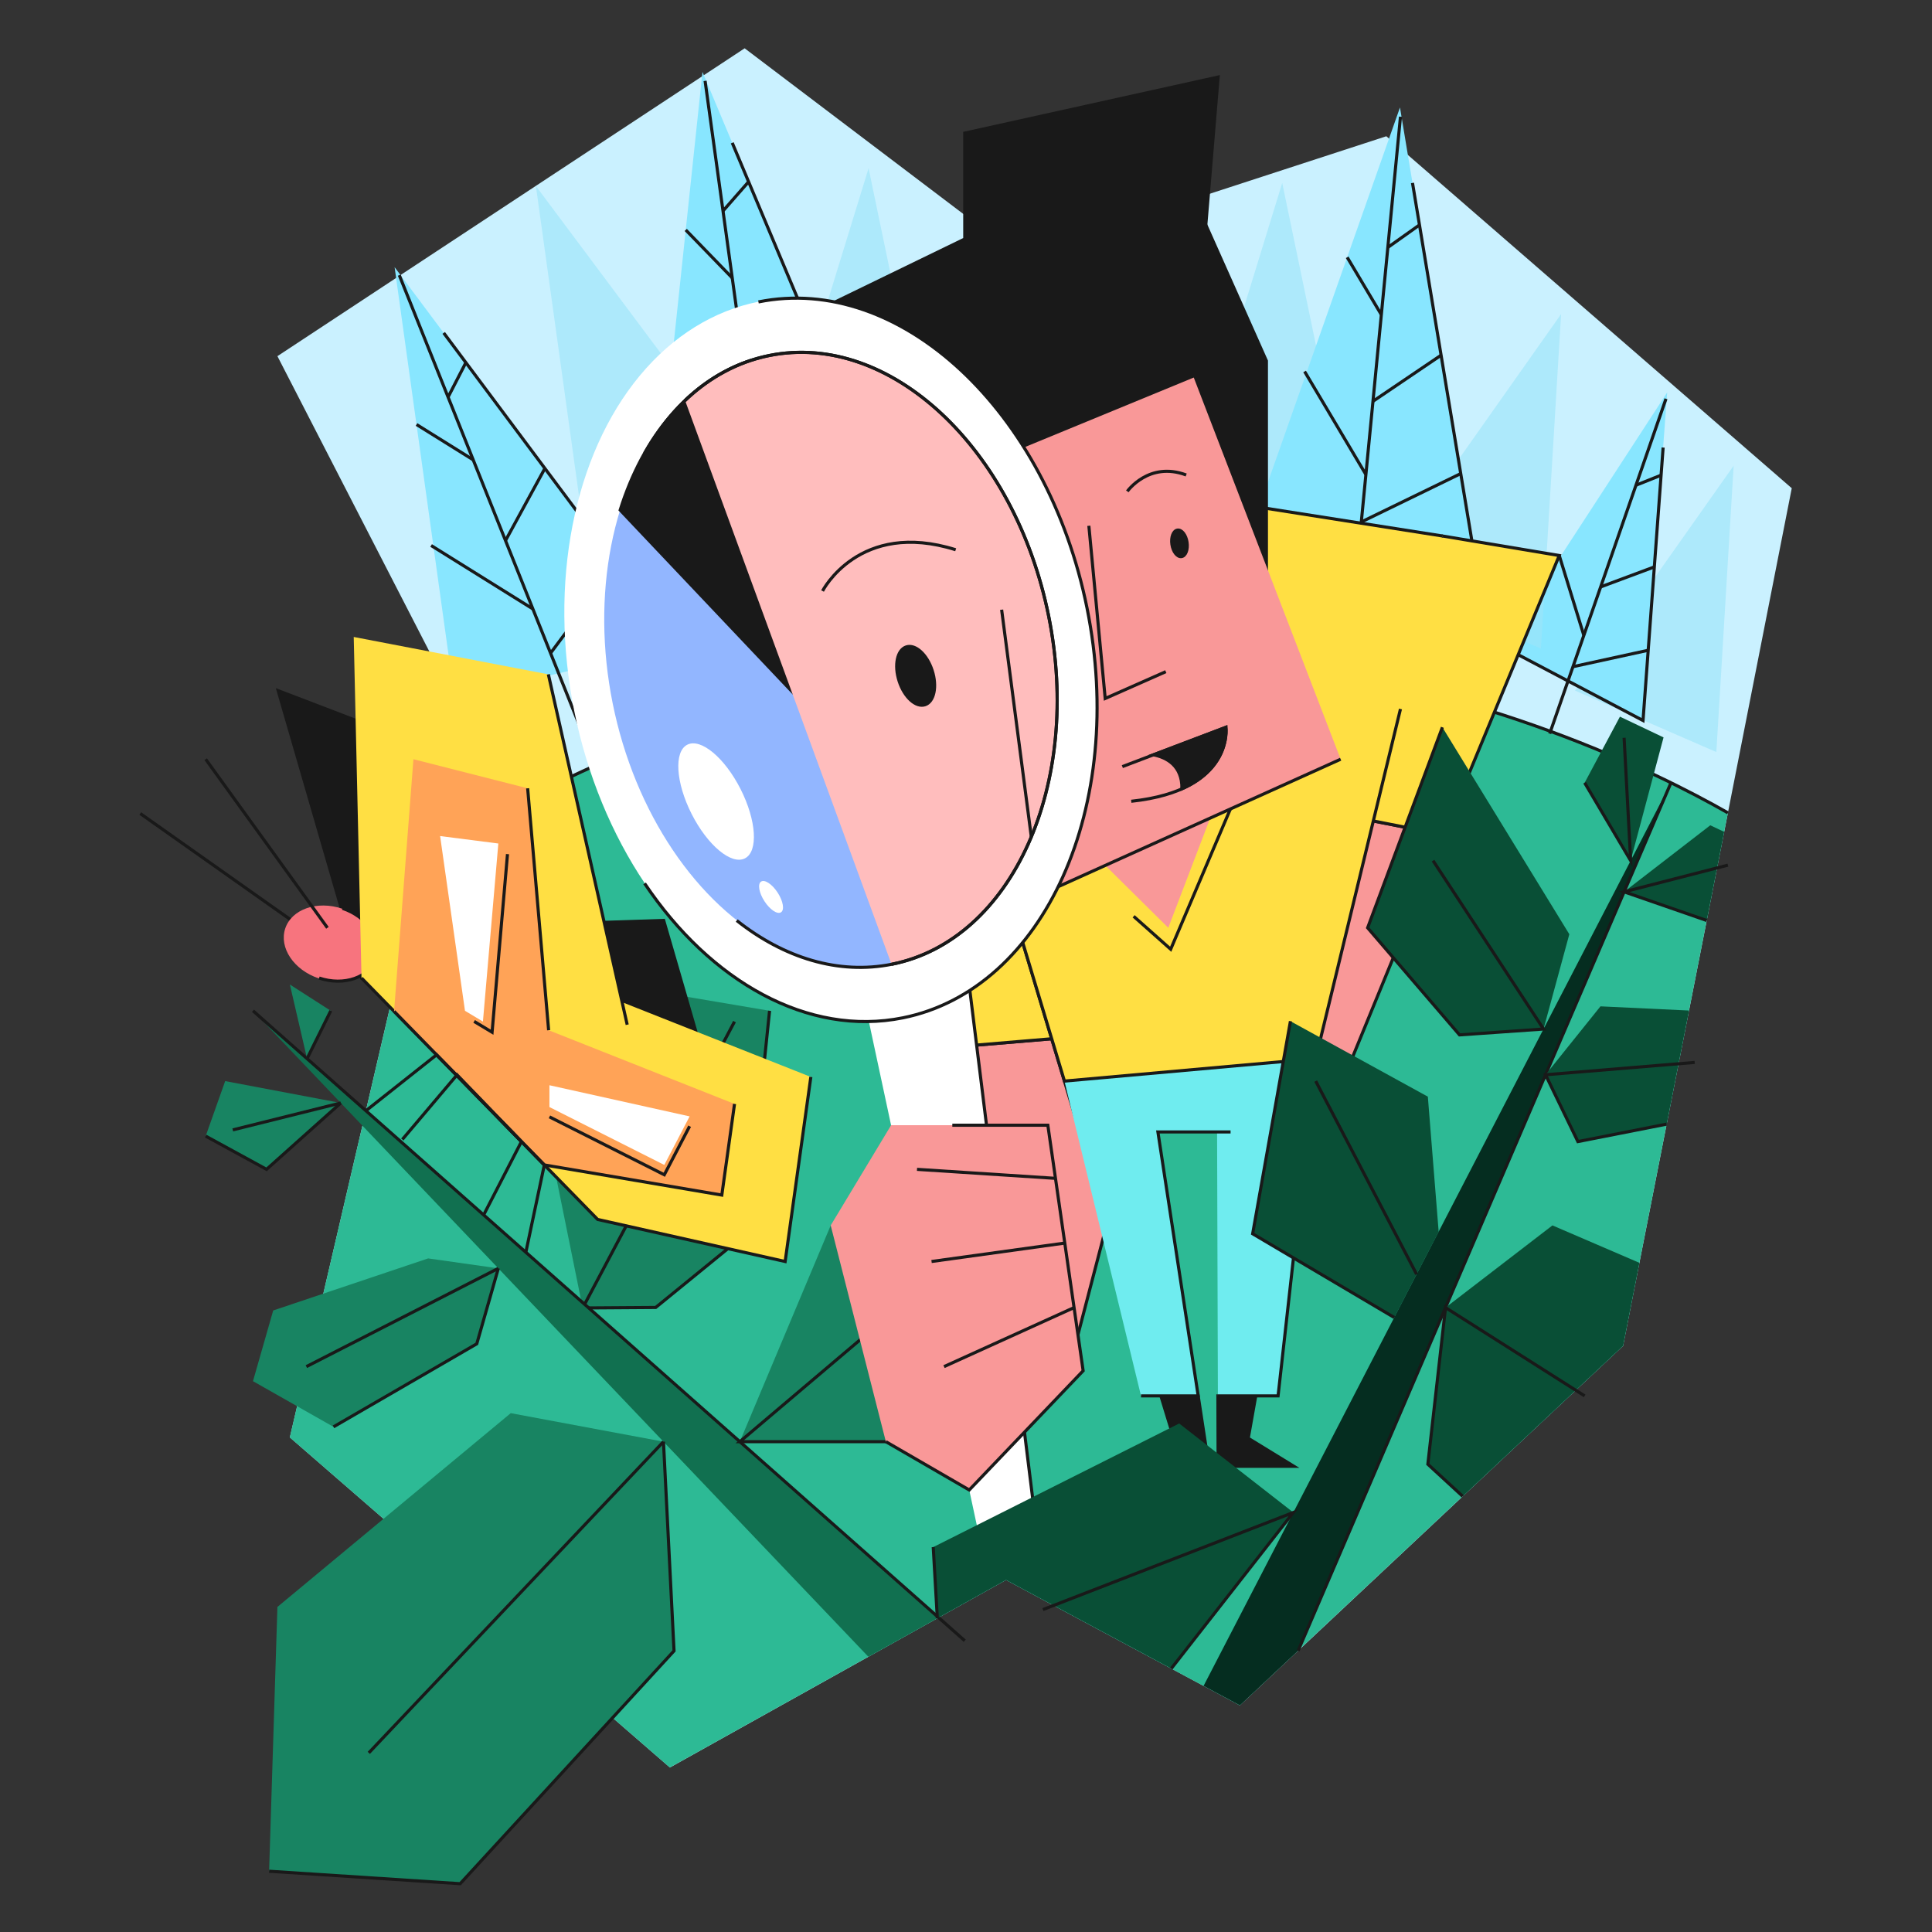 <svg viewBox="0 0 1000 1000" xmlns="http://www.w3.org/2000/svg"><rect x="0" y="0" width="1000" height="1000" fill="#333333" stroke="none"/><path d="m237.72 367.31-94.13-182.96 241.84-159.35 141.88 107.49 190.25-61.97 209.85 182.18-87.32 443.93-198.31 186.06-121.05-64.91-173.99 97.07-196.7-170.85z" fill="#caf1ff"/><path d="m815.24 357.45 82.09-116.4-8.95 148.21z" fill="#9de5f9" opacity=".65"/><path d="m777.48 334.48 85.45-131.36-12.5 169.82z" fill="#88e6ff"/><path d="m860.83 231.65-10.4 141.29-72.95-38.46" fill="none" stroke="#191919" stroke-miterlimit="10" stroke-width="1.61"/><path d="m894.36 420.72c-75.4-43-355.66-174.85-674.3 22.46l-70.06 300.82 196.7 170.85 174-97.07 121 64.91 198.39-186.06z" fill="#2dba95"/><path d="m894.36 420.72c-75.4-43-355.66-174.85-674.3 22.46" fill="none" stroke="#191919" stroke-miterlimit="10" stroke-width="1.61"/><path d="m301.59 677-13.6-67.09 55.42-96.02 54.92 9.29-11.93 115.24-47.02 38.32z" fill="#188462"/><g stroke="#191919" stroke-miterlimit="10" stroke-width="1.61"><path d="m398.33 523.18-11.93 115.24-47.02 38.32-37.79.26" fill="none"/><path d="m160.52 483.17-87.93-62.1" fill="#ffdf43"/><path d="m143.99 357.5 43.13 148.73 193.07 96.74-36.68-126.57-37.08 1.22-122.36-104.78z" fill="#191919"/></g><path d="m235.24 361.09-30.99-222.81 146.26 195.86z" fill="#88e6ff"/><path d="m229.66 172.31 120.85 161.83" fill="none" stroke="#191919" stroke-miterlimit="10" stroke-width="1.61"/><g fill="#9de5f9"><path d="m308.37 319.1-30.99-222.81 146.26 195.86z" opacity=".65"/><path d="m383.46 302.08 66.12-215.02 49.74 239.33z" opacity=".65"/><path d="m597.56 309.71 66.12-215.02 49.73 239.33z" opacity=".65"/><path d="m712.14 298.53 95.88-135.96-10.45 173.11z" opacity=".65"/></g><g stroke="#191919" stroke-miterlimit="10" stroke-width="1.61"><g fill="#4ac7e5"><path d="m206.67 142.43 97.86 244.51"/><path d="m215.58 219.72 29.35 18.29"/><path d="m223.14 282.35 52.67 32.83"/><path d="m231.93 205.53 9.2-17.86"/><path d="m261.65 279.8 20.38-37.36"/><path d="m284.97 338.06 34.22-45.86"/></g><path d="m301.59 677 78.6-148.23" fill="#acdd43"/></g><ellipse cx="171.21" cy="488.19" fill="#f7747e" rx="19.03" ry="24.64" transform="matrix(.317 -.948 .948 .317 -346.07 495.91)"/><path d="m177.24 470.14c12.91 4.31 20.67 15.89 17.34 25.85s-16.49 14.55-29.4 10.24" fill="none" stroke="#191919" stroke-miterlimit="10" stroke-width="1.61"/><path d="m187.12 506.23 122.22 124.95 97.05 21.77 13.3-95.53-97.68-38.69-38.18-169.69-100.74-19.35z" fill="#ffdf43"/><path d="m324.64 530.39-40.81-181.35" fill="none" stroke="#191919" stroke-miterlimit="10" stroke-width="1.61"/><path d="m187.12 506.23 122.22 124.95 97.05 21.77 13.3-95.53" fill="none" stroke="#191919" stroke-miterlimit="10" stroke-width="1.61"/><path d="m649.86 267.78 74.77-212.16 40.01 241.14z" fill="#88e6ff"/><g stroke="#191919" stroke-miterlimit="10" stroke-width="1.61"><path d="m731.11 94.69 33.53 202.07" fill="none"/><g fill="#4ac7e5"><path d="m724.88 60.41-25.33 262.15"/><path d="m697.3 133.17 17.68 29.72"/><path d="m675.26 192.28 31.73 53.34"/><path d="m718.34 128.06 16.38-11.63"/><path d="m710.65 207.7 35.26-23.85"/><path d="m704.62 270.16 51.45-25.03"/></g></g><path d="m339.9 260.95 23.7-223.71 94.67 225.37z" fill="#88e6ff"/><g stroke="#191919" stroke-miterlimit="10" stroke-width="1.61"><path d="m379.01 73.93 79.26 188.68" fill="none"/><g fill="#4ac7e5"><path d="m364.95 41.86 35.96 260.9"/><path d="m354.93 119.01 24.08 24.84"/><path d="m347.16 181.62 43.2 44.56"/><path d="m374.23 109.18 13.24-15.1"/><path d="m385.15 188.44 28.79-31.35"/><path d="m393.72 250.6 44.28-36.24"/></g></g><path d="m203.97 523.46 77.77 79.51 91.87 15.6 6.58-47.18-96.22-38.15-10.86-125.22-59.12-15.05z" fill="#ffa357"/><g stroke="#191919" stroke-miterlimit="10" stroke-width="1.61"><path d="m283.97 533.24-10.86-125.22" fill="none"/><path d="m203.97 523.46 77.77 79.51 91.87 15.6 6.58-47.18" fill="none"/><path d="m544.35 537.66-82.97 6.98 2.51 79.96 89.75 82.76 19.4-74.34z" fill="#f99898"/><g fill="#ffdf43"><path d="m522.33 464.45-62.2 40.3 1.25 39.89 82.97-6.98z"/><path d="m169.48 480.23-63.02-87.26"/></g></g><path d="m189.4 574.92-58.46-51.74 56.65 59.47 261.88 274.89 36.35-20.28z" fill="#117050"/><g stroke="#191919" stroke-miterlimit="10" stroke-width="1.61"><path d="m499.36 849.24-309.96-274.32-58.46-51.74" fill="none"/><path d="m676.23 535.66 29.51 101.84 7.87-11.25-17.1-70.37 50.72-123.79-50.87-9.99z" fill="#f99898"/><path d="m746.58 277.42-26.87 12.9-23.35 131.78 50.87 9.99 59.84-144.55z" fill="#ffdf43"/><g fill="#191919"><path d="m607.25 743.35-20.29 25.17 38.7-10.1-5.48-35.91h-19.31z"/><path d="m649.98 722.51h-19.6l.12 36.45h39.23l-23.65-14.51z"/></g></g><path d="m681.01 547.95-74.64-21.73-27.8 4.54-27.61 28.81 39.63 162.94h29.59l-20.85-136.61h30.63l.42 136.61h31.15z" fill="#6fecef"/><path d="m630.38 722.51h31.15l19.48-174.56-74.64-21.73-27.8 4.54" fill="none" stroke="#191919" stroke-miterlimit="10" stroke-width="1.61"/><path d="m590.59 722.51h29.59l-20.85-136.61h37.61" fill="none" stroke="#191919" stroke-miterlimit="10" stroke-width="1.61"/><path d="m343.41 746.21 5.47 108.28-110.7 120.51-98.89-6.45 4.3-136.8 120.77-100.3z" fill="#188462"/><path d="m343.41 746.21 5.47 108.28-110.7 120.51-98.89-6.45" fill="none" stroke="#191919" stroke-miterlimit="10" stroke-width="1.61"/><path d="m343.41 746.21-152.53 161.07" fill="#ffdf43" stroke="#191919" stroke-miterlimit="10" stroke-width="1.61"/><path d="m616.52 257 130.06 20.42-65.57 270.53-130.05 11.62-51.6-171.44z" fill="#ffdf43"/><path d="m724.88 366.97-43.87 180.98-130.05 11.62-51.6-171.44 117.16-131.13 130.06 20.42" fill="none" stroke="#191919" stroke-miterlimit="10" stroke-width="1.61"/><path d="m624.12 116.41 31.37 70.39v110.24l-74.57-133.01z" fill="#191919" stroke="#191919" stroke-miterlimit="10" stroke-width="1.61"/><path d="m560.63 436.6 44.07 43.63 33.32-87.26z" fill="#f99898"/><path d="m586.77 474.28 19.18 17.04 46.58-109.44-108.18 54.72" fill="none" stroke="#191919" stroke-miterlimit="10" stroke-width="1.61"/><path d="m257.94 656.5-36.33-5.15-80.2 26.95-10.47 36.59 41.67 23.64 74.17-42.97z" fill="#188462"/><path d="m172.61 738.53 74.17-42.97 11.16-39.06" fill="none" stroke="#191919" stroke-miterlimit="10" stroke-width="1.61"/><path d="m499.36 491.32 36.55 295.58-29.02 8.6-61.27-285.91z" fill="#fff"/><path d="m721.65 681.93-73.28-43.33 19.56-110.03 71.12 39.06 5.6 69.87z" fill="#094f36"/><path d="m499.36 491.32 36.55 295.58-29.02 8.6" fill="none" stroke="#191919" stroke-miterlimit="10" stroke-width="1.61"/><path d="m176.39 570.89-59.84-11.32-10.09 28.48 31.51 17.2z" fill="#188462"/><path d="m106.46 588.05 31.51 17.2 38.42-34.36" fill="none" stroke="#191919" stroke-miterlimit="10" stroke-width="1.61"/><path d="m382.94 746.21 47.03-111.94 65.33 3.23 4.06 108.71z" fill="#188462"/><path d="m499.36 241.95 118.24-47.29 76.31 198.31-158.41 71.48z" fill="#f99898"/><path d="m693.91 392.97-158.41 71.48-36.14-222.5" fill="none" stroke="#191919" stroke-miterlimit="10" stroke-width="1.61"/><path d="m489.69 247.33 127.91-52.67 12.9-154.78-131.14 29.02v54.82l-92.97 45.15v88.13z" fill="#191919" stroke="#191919" stroke-miterlimit="10" stroke-width="1.61"/><path d="m158.93 547.95-8.89-38.36 21.17 13.59z" fill="#188462"/><path d="m483.04 661.41-100.1 84.8h116.42l-4.06-108.71" fill="none" stroke="#191919" stroke-miterlimit="10" stroke-width="1.61"/><path d="m171.21 523.18-12.28 24.77" fill="none" stroke="#191919" stroke-miterlimit="10" stroke-width="1.61"/><ellipse cx="429.97" cy="341.55" fill="#fff" rx="135.36" ry="189.01" transform="matrix(.98 -.198 .198 .98 -59.07 91.82)"/><path d="m392.57 156.27c73.28-14.79 149.43 56.17 170.08 158.5s-22 197.26-95.29 212.05c-49.15 9.92-99.6-18.74-133.72-69.57" fill="none" stroke="#191919" stroke-miterlimit="10" stroke-width="1.61"/><ellipse cx="429.97" cy="341.55" fill="#92b6ff" rx="115.08" ry="160.69" transform="matrix(.98 -.198 .198 .98 -59.07 91.82)"/><path d="m429.97 634.27 31.26-51.86h81.13l18.27 127.1-58.95 61.69-43.16-24.99z" fill="#f99898"/><g stroke="#191919" stroke-miterlimit="10" stroke-width="1.61"><g fill="none"><path d="m492.92 582.41h49.44l18.27 127.1-58.95 61.69-43.16-24.99"/><path d="m474.64 605.25 71.67 4.66"/><path d="m482.17 652.95 68.96-9.54"/><path d="m488.62 707.36 67.31-30.55"/></g><path d="m257.94 656.5-99.37 50.86" fill="#acdd43"/><path d="m321 264 88.55 93.5-21.64-170.7c-31.43 10.63-55.1 39.44-66.91 77.2z" fill="#191919"/></g><path d="m542.77 318.78c-17.56-87-82.3-147.32-144.6-134.75-16.53 3.34-31.24 11.48-43.58 23.26l106.85 291.83.32-.06c62.3-12.57 98.57-93.29 81.01-180.28z" fill="#ffbdbd"/><g stroke="#191919" stroke-miterlimit="10" stroke-width="1.61"><path d="m461.44 499.12.32-.06c62.3-12.57 98.57-93.29 81-180.28s-82.29-147.32-144.59-134.78c-16.53 3.34-31.24 11.48-43.58 23.26" fill="none"/><path d="m518.44 315.58 15.36 117.57" fill="#fff"/><g fill="none"><path d="m563.59 272.15 8.46 89.38 31.36-13.88"/><path d="m583.5 254.32s11.12-15.72 30.47-8.47"/><path d="m425.74 305.91s18.94-37.08 68.92-21.36"/></g><ellipse cx="473.57" cy="349.85" fill="#191919" rx="8.97" ry="15.72" transform="matrix(.952 -.308 .308 .952 -84.65 162.61)"/><ellipse cx="610.21" cy="281.12" fill="#191919" rx="3.95" ry="6.93" transform="matrix(.989 -.151 .151 .989 -35.45 95.35)"/><path d="m580.92 396.8 53.61-20.36s4.44 32.62-49 38.3" fill="none"/><path d="m634.53 376.44-37.53 14.24c6.73 1.35 14.92 5.47 14.78 17.59 25.51-11.33 22.75-31.83 22.75-31.83z" fill="#191919"/></g><path d="m641.78 882.69 30.12-28.26 193-449.28-241.93 467.46z" fill="#052d20"/><g fill="none" stroke="#191919" stroke-miterlimit="10" stroke-width="1.61"><path d="m733.23 659.56-52.22-99.99"/><path d="m667.93 528.57-19.56 110.03 73.28 43.33"/><path d="m671.9 854.43 193-449.28"/></g><path d="m848.55 653.64-45.01-19.37-55.33 42.54-9.16 81.07 18.05 16.61 82.99-77.86z" fill="#094f36"/><path d="m757.1 774.49-18.05-16.61 9.16-81.07 72 45.7" fill="none" stroke="#191919" stroke-miterlimit="10" stroke-width="1.61"/><path d="m333.64 234.55c15-26.44 37.26-45 64.53-50.52 62.3-12.57 127 47.76 144.6 134.75s-18.71 167.71-81 180.28c-27.8 5.61-56.08-3.29-80.44-22.6" fill="none" stroke="#191919" stroke-miterlimit="10" stroke-width="1.61"/><path d="m874.23 523.05-45.83-2.17-28.43 35.41 16.74 34.59 45.96-9.04z" fill="#094f36"/><path d="m862.67 581.84-45.96 9.04-16.74-34.59 77.2-6.39" fill="none" stroke="#191919" stroke-miterlimit="10" stroke-width="1.61"/><path d="m798.93 532.62-43.48 3.04-47.57-55.43 38.7-103.79 65.7 107.12z" fill="#094f36"/><path d="m746.58 376.44-38.7 103.79 47.57 55.43 43.48-3.04-57.19-87.15" fill="none" stroke="#191919" stroke-miterlimit="10" stroke-width="1.61"/><path d="m885.23 427.17-44.59 34.44 42.76 14.83 9.03-45.88z" fill="#094f36"/><path d="m883.4 476.44-42.76-14.83 53.72-13.82" fill="none" stroke="#191919" stroke-miterlimit="10" stroke-width="1.61"/><path d="m844.03 445.47-23.82-40.32 18.27-34.21 22.57 10.74z" fill="#094f36"/><path d="m820.21 405.15 23.82 40.32-3.4-63.59" fill="none" stroke="#191919" stroke-miterlimit="10" stroke-width="1.61"/><path d="m606.25 863.64 63.18-80.79-59.09-46.06-127.3 63.99 2.12 36.85 35.57-19.85z" fill="#094f36"/><g fill="none" stroke="#191919" stroke-miterlimit="10" stroke-width="1.61"><path d="m606.25 863.64 63.18-80.79-129.63 50.27"/><path d="m483.04 800.78 2.12 36.85"/><path d="m272.18 648.18 9.56-45.21-55.76-57.01-36.58 28.96"/><path d="m250.31 628.91 19.57-38-33.32-34.56-28.31 33.44"/></g><path d="m240.67 523.18-12.87-90.44 30.14 3.86-7.98 92.17z" fill="#fff"/><path d="m284.39 561.72 72.56 16.12-13.11 25.13-59.45-29.96z" fill="#fff"/><g stroke="#191919" stroke-miterlimit="10" stroke-width="1.61"><path d="m262.68 442.1-7.98 92.17-9.29-5.59" fill="none"/><path d="m356.95 582.93-13.11 25.12-59.45-29.96" fill="none"/><g fill="#4ac7e5"><path d="m862.31 206.41-60.18 173.32"/><path d="m807.07 287.54 12.72 41.32"/><path d="m846.78 251.14 13-5.19"/><path d="m828.5 303.78 27.78-10.35"/><path d="m814.16 345.08 38.94-8.5"/></g><path d="m176.39 570.89-55.91 13.94" fill="none"/></g><g fill="#fff"><ellipse cx="370.72" cy="414.74" rx="14.21" ry="32.98" transform="matrix(.892 -.452 .452 .892 -147.49 212.49)"/><ellipse cx="399.08" cy="464.45" rx="4.08" ry="9.47" transform="matrix(.839 -.544 .544 .839 -188.39 291.68)"/></g></svg>